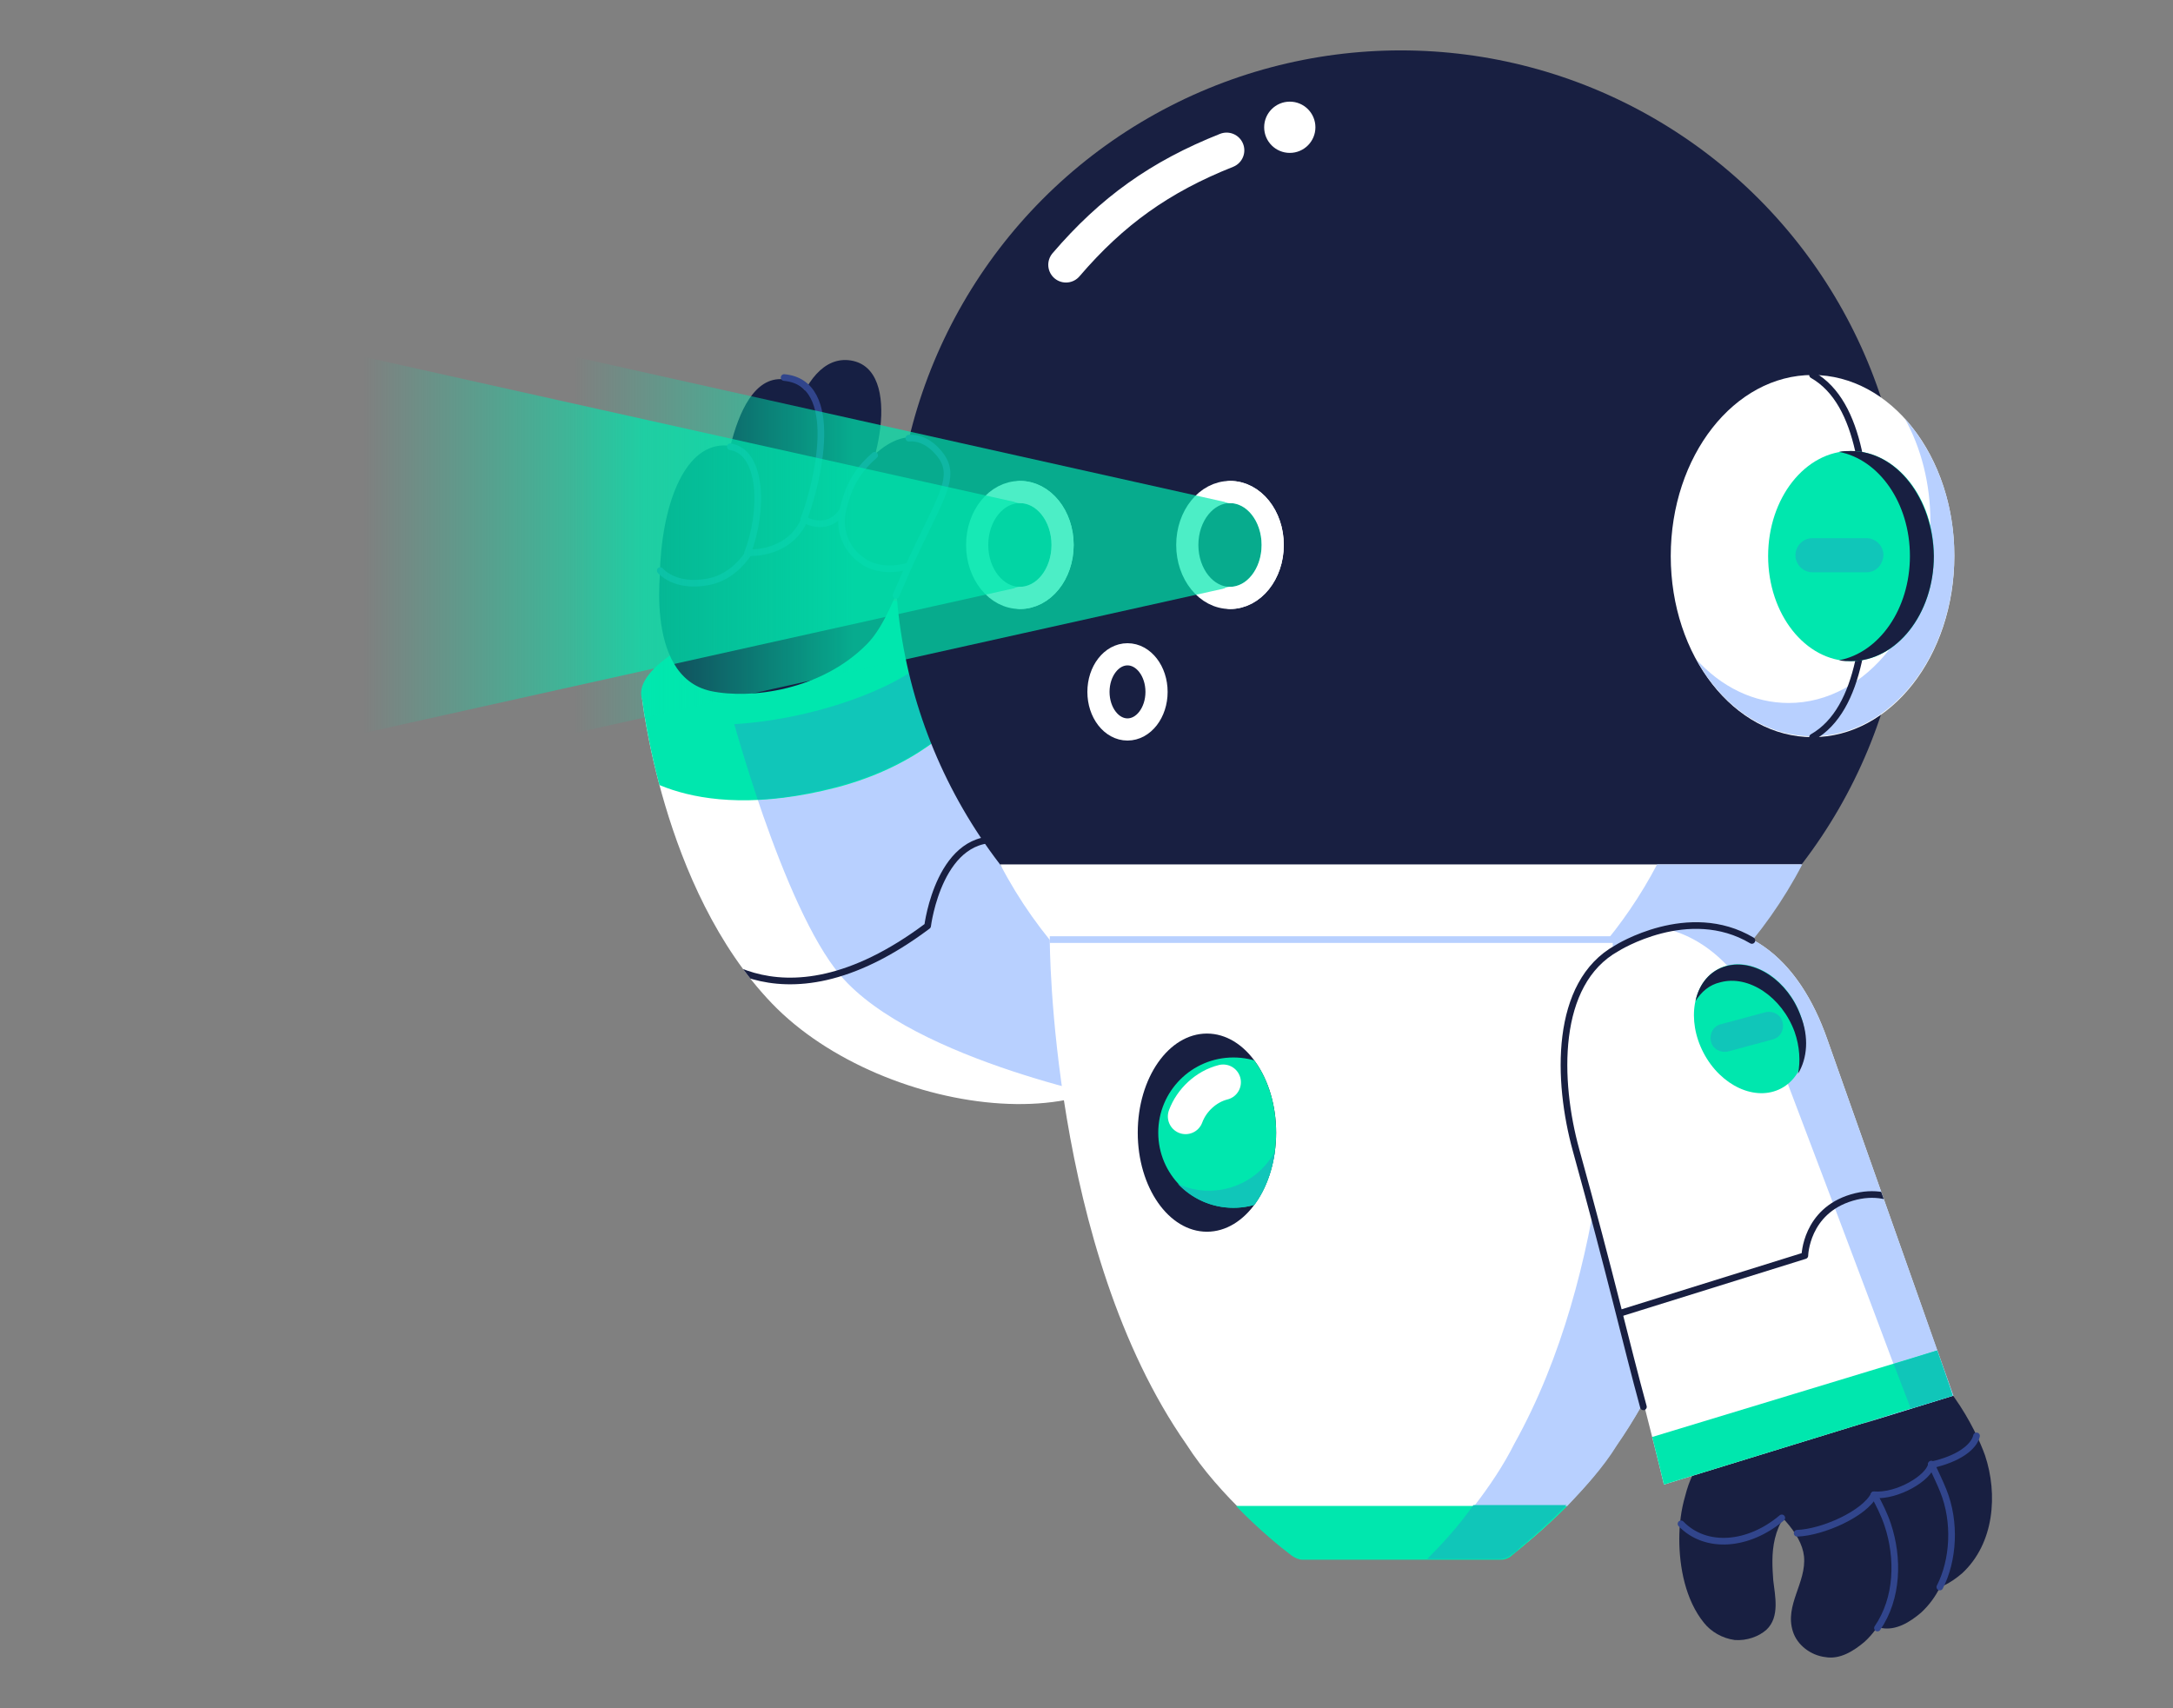<?xml version="1.0" encoding="utf-8"?>
<!-- Generator: Adobe Illustrator 25.0.0, SVG Export Plug-In . SVG Version: 6.00 Build 0)  -->
<svg version="1.1" id="레이어_1" xmlns="http://www.w3.org/2000/svg" xmlns:xlink="http://www.w3.org/1999/xlink" x="0px"
	 y="0px" viewBox="0 0 254.4 200" style="enable-background:new 0 0 254.4 200;" xml:space="preserve">
<rect x="0" y="0" width="254.4" height="200" fill="#808080" stroke="none"/>
<g>
	<g>
		<g>
			<path style="fill:#FFFFFF;" d="M75.1,81.2c0,0,2.3,22.8,15.3,36.3s42.8,17.4,46.7,0.8c2.5-10.7-4.2-18.4-18.9-22.1l-7.5-22.8
				L75.1,81.2z"/>
			<g>
				<g>
					<defs>
						<path id="SVGID_1_" d="M75.1,81.2c0,0,2.3,22.8,15.3,36.3s42.8,17.4,46.7,0.8c2.5-10.7-4.2-18.4-18.9-22.1l-7.5-22.8
							L75.1,81.2z"/>
					</defs>
					<clipPath id="SVGID_2_">
						<use xlink:href="#SVGID_1_"  style="overflow:visible;"/>
					</clipPath>
					<path style="clip-path:url(#SVGID_2_);fill:#B8D0FF;" d="M85.4,82.8c0,0,6.2,23.4,13,31.4c8.6,10.1,33.7,14.8,33.7,14.8
						l16.9-12.2l-1.3-32.2l-23.9-15.3L85.4,82.8z"/>
				</g>
				<g>
					<defs>
						<path id="SVGID_3_" d="M75.1,81.2c0,0,2.3,22.8,15.3,36.3s42.8,17.4,46.7,0.8c2.5-10.7-4.2-18.4-18.9-22.1l-7.5-22.8
							L75.1,81.2z"/>
					</defs>
					<clipPath id="SVGID_4_">
						<use xlink:href="#SVGID_3_"  style="overflow:visible;"/>
					</clipPath>
					<path style="clip-path:url(#SVGID_4_);fill:#00E7AE;" d="M73,89.3c0,0,7,7.5,24.9,2.9c17.9-4.7,21-18.7,21-18.7L76.1,54
						L73,89.3z"/>
				</g>
				<g>
					<defs>
						<path id="SVGID_5_" d="M75.1,81.2c0,0,2.3,22.8,15.3,36.3s42.8,17.4,46.7,0.8c2.5-10.7-4.2-18.4-18.9-22.1l-7.5-22.8
							L75.1,81.2z"/>
					</defs>
					<clipPath id="SVGID_6_">
						<use xlink:href="#SVGID_5_"  style="overflow:visible;"/>
					</clipPath>
					<path style="clip-path:url(#SVGID_6_);fill:#10C6B9;" d="M118.9,73.4l-3-1.4L85.4,82.8c0,0,1.3,4.8,3.3,10.8
						c2.7-0.1,5.7-0.6,9.2-1.5C115.8,87.4,118.9,73.4,118.9,73.4z"/>
				</g>
				<g>
					<defs>
						<path id="SVGID_7_" d="M75.1,81.2c0,0,2.3,22.8,15.3,36.3s42.8,17.4,46.7,0.8c2.5-10.7-4.2-18.4-18.9-22.1l-7.5-22.8
							L75.1,81.2z"/>
					</defs>
					<clipPath id="SVGID_8_">
						<use xlink:href="#SVGID_7_"  style="overflow:visible;"/>
					</clipPath>
					
						<path style="clip-path:url(#SVGID_8_);fill:none;stroke:#181F41;stroke-width:0.779;stroke-linecap:round;stroke-linejoin:round;stroke-miterlimit:10;" d="
						M81.3,110c0,0,9.3,11.9,27.3-1.6c0,0,1.4-11.3,9-10c0,0,1.9-4.5,2.5-7.4"/>
				</g>
			</g>
			
				<ellipse transform="matrix(0.974 -0.228 0.228 0.974 -15.216 23.177)" style="fill:#00E7AE;" cx="92.8" cy="77.5" rx="18.2" ry="6.2"/>
		</g>
		<path style="fill:#FFFFFF;" d="M245,112.6"/>
		<g>
			<g>
				<g>
					<g>
						<circle style="fill:#181F41;" cx="164" cy="65.1" r="59.2"/>
						<g>
							<path style="fill:#161F43;" d="M77.3,65.9c0.5-8.1,3.4-14.4,8.2-13.7c3.8,0.6,3.7,10.7,0.8,14.5S76.8,73.6,77.3,65.9z"/>
							<path style="fill:#161F43;" d="M84.3,60.7c0,0,0.7-16.9,7.4-16.3c6.8,0.6,3.4,15.3,0.7,18.1C89.7,65.3,84.1,64.6,84.3,60.7z"
								/>
							<path style="fill:#161F43;" d="M92.2,57.9c-1.2-3.1,1-16.7,7.4-15.7c6.3,1,3,14.2-0.2,17.3C96.2,62.6,93.1,60,92.2,57.9z"/>
							<path style="fill:#161F43;" d="M77.5,65.1c0,0-2.4,14,5.7,15.8c4.7,1,13-0.1,18.3-5.5c2.1-2.1,3.5-6.2,4.7-8.8
								c4.1-9.1,6.4-11.2,3.1-14.3c-3.8-3.6-9.3,2.3-10.4,6.5l-7.7-3.1L77.5,65.1z"/>
							
								<path style="fill:none;stroke:#31458C;stroke-width:0.779;stroke-linecap:round;stroke-linejoin:round;stroke-miterlimit:10;" d="
								M104.9,69.7c0.5-1.1,0.9-2.1,1.3-3c4.1-9.1,6.4-11.2,3.1-14.3c-0.9-0.8-1.9-1.2-2.9-1.1"/>
							
								<path style="fill:none;stroke:#31458C;stroke-width:0.779;stroke-linecap:round;stroke-linejoin:round;stroke-miterlimit:10;" d="
								M85.5,52.3c3.8,0.6,3.9,7.6,2,12.5"/>
							
								<path style="fill:none;stroke:#31458C;stroke-width:0.779;stroke-linecap:round;stroke-linejoin:round;stroke-miterlimit:10;" d="
								M91.8,44.2c6.8,0.6,3.9,12.4,2.3,16.6"/>
							
								<path style="fill:none;stroke:#31458C;stroke-width:0.779;stroke-linecap:round;stroke-linejoin:round;stroke-miterlimit:10;" d="
								M77.3,66.8c0,0,1.7,2.1,5.7,1.3c3-0.6,4.6-3.3,4.6-3.3"/>
							
								<path style="fill:none;stroke:#31458C;stroke-width:0.779;stroke-linecap:round;stroke-linejoin:round;stroke-miterlimit:10;" d="
								M87.7,64.7c0,0,4.7,0.3,6.5-3.9"/>
							
								<path style="fill:none;stroke:#31458C;stroke-width:0.779;stroke-linecap:round;stroke-linejoin:round;stroke-miterlimit:10;" d="
								M94.1,60.8c0,0,2.6,1.6,4.4-0.8"/>
							
								<path style="fill:none;stroke:#31458C;stroke-width:0.779;stroke-linecap:round;stroke-linejoin:round;stroke-miterlimit:10;" d="
								M106.3,66.3c-2.4,0.6-4.2,0.2-5.4-0.7c-1.9-1.3-2.8-3.7-2.2-6c0.6-2.4,1.4-4.3,3.7-6.3"/>
						</g>
						<path style="fill:#181F41;" d="M122.9,110c0,0,12.5,14,12.5,21.9H164h28.7c0-7.9,12.5-21.9,12.5-21.9S122.9,110,122.9,110z"/>
						<g>
							<path style="fill:#FFFFFF;" d="M117.1,101.2c8.8,16.9,26.5,28.4,46.9,28.4s38.1-11.5,46.9-28.4
								C210.9,101.2,117.1,101.2,117.1,101.2z"/>
						</g>
						<path style="fill:#B8D0FF;" d="M194,101.2c-7.6,14.5-21.7,25-38.4,27.7c2.8,0.4,5.6,0.7,8.5,0.7c20.4,0,38.1-11.5,46.9-28.4
							C211,101.2,194,101.2,194,101.2z"/>
						<path style="fill:#FFFFFF;" d="M164.1,110h-41.2c0,0,0,36.2,16,59.1c3.9,6.1,10.3,11.3,12.3,12.9c0.4,0.3,0.9,0.5,1.3,0.5
							h11.6h11.6c0.5,0,1-0.2,1.3-0.5c2-1.5,8.4-6.8,12.3-12.9c16-22.9,16-59.1,16-59.1S164.1,110,164.1,110z"/>
						
							<line style="fill:none;stroke:#B8D0FF;stroke-width:0.779;stroke-linejoin:round;stroke-miterlimit:10;" x1="122.9" y1="110" x2="205.2" y2="110"/>
						<g>
							<path style="fill:none;stroke:#FFFFFF;stroke-width:4.153;stroke-linecap:round;stroke-miterlimit:10;" d="M124.8,31
								c5.4-6.3,11-10.3,18.8-13.4"/>
							<circle style="fill:#FFFFFF;" cx="151" cy="14.9" r="3"/>
						</g>
					</g>
					<g>
						<path style="fill:#00E7AE;" d="M144.7,176.3c2.7,2.8,5.3,4.9,6.5,5.8c0.4,0.3,0.9,0.5,1.3,0.5h11.6h11.6c0.5,0,1-0.2,1.3-0.5
							c1.1-0.9,3.7-3,6.5-5.8h-19.4H144.7z"/>
					</g>
					<g>
						<path style="fill:#B8D0FF;" d="M205.2,110h-16.4c0.3,12.3-0.3,38.9-11.5,59c-1.3,2.6-3,5.1-4.7,7.3h10.9
							c2-2.1,4.2-4.5,5.8-7.1C205.2,146.2,205.2,110,205.2,110z"/>
						<path style="fill:#10C6B9;" d="M167.1,182.5h8.5c0.5,0,1-0.2,1.3-0.5l0,0c0.1,0,0.1-0.1,0.2-0.1c0,0,0.1,0,0.1-0.1
							c0.1,0,0.1-0.1,0.2-0.1c0,0,0.1,0,0.1-0.1c0.1,0,0.1-0.1,0.2-0.2c0,0,0.1,0,0.1-0.1c0.1-0.1,0.2-0.1,0.2-0.2c0,0,0,0,0.1-0.1
							s0.2-0.2,0.3-0.2l0,0c1.3-1.1,3.1-2.7,5-4.6l0,0h-10.9C170.6,178.9,168.5,181.1,167.1,182.5z"/>
					</g>
				</g>
				<g>
					<g>
						<path style="fill:#181F41;" d="M204.8,174.2c0,0,23.2-5.7,24.3-10c-3-4.4-13.4-14.1-13.4-14.1l-19.8,11.7
							C195.8,161.7,199.6,170,204.8,174.2z"/>
					</g>
					<g>
						<path style="fill:#181F41;" d="M216.2,166.2c3.1,2.5,6.1,5.2,6.4,8c0.3,3.1-2.3,5.7-1.3,8.8c0.5,1.6,2.1,2.8,3.8,3
							c1.7,0.3,3.3-0.7,4.6-1.8c3.8-3.5,4.2-9.3,2.7-13.8c-1.1-3.1-4.8-10.6-11.3-13.6"/>
					</g>
					<g>
						<path style="fill:#181F41;" d="M211.3,175.2c-4.2,2.8-3.9,7-3.7,9.8c0.2,1.8,0.8,4.3-0.8,5.8c-0.9,0.8-2.3,1.3-3.7,1.2
							c-1.5-0.2-2.8-1-3.6-2c-2.2-2.7-2.9-6.6-2.9-9.8c0-1.7,0.2-3.4,0.7-5.1c0.2-0.8,0.5-1.7,0.9-2.5c0.1-0.3,0.8-2.3,1.2-2.4
							l7.3-1.1C206.3,169.1,211,171.2,211.3,175.2z"/>
					</g>
					<g>
						<path style="fill:#181F41;" d="M204.8,174.2c3.1,2.5,6.1,5.2,6.4,8c0.3,3.1-2.3,5.7-1.3,8.8c0.5,1.6,2.1,2.8,3.8,3
							c1.7,0.3,3.3-0.7,4.6-1.8c3.8-3.5,4.2-9.3,2.7-13.8c-1.1-3.1-2.9-5.8-4.9-8.3"/>
					</g>
					<g>
						<path style="fill:#181F41;" d="M211.4,170.8c3.1,2.5,6.1,5.2,6.4,8c0.3,3.1-2.3,5.7-1.3,8.8c0.5,1.6,2.1,2.8,3.8,3
							c1.7,0.3,3.3-0.7,4.6-1.8c3.8-3.5,4.2-9.3,2.7-13.8c-1.1-3.1-2.9-5.8-4.9-8.3"/>
					</g>
					
						<path style="fill:none;stroke:#31458C;stroke-width:0.779;stroke-linecap:round;stroke-linejoin:round;stroke-miterlimit:10;" d="
						M210.4,179.5c3-0.1,7.9-2.3,9-4.5"/>
					
						<path style="fill:none;stroke:#31458C;stroke-width:0.779;stroke-linecap:round;stroke-linejoin:round;stroke-miterlimit:10;" d="
						M219.4,175c2.8,0.2,6.4-2,6.7-3.5"/>
					
						<path style="fill:none;stroke:#31458C;stroke-width:0.779;stroke-linecap:round;stroke-linejoin:round;stroke-miterlimit:10;" d="
						M226.1,171.5c3.2-0.7,5-2.1,5.3-3.4"/>
					
						<path style="fill:none;stroke:#31458C;stroke-width:0.779;stroke-linecap:round;stroke-linejoin:round;stroke-miterlimit:10;" d="
						M208.6,177.7c-3.9,3.3-8.9,3.7-11.8,0.7"/>
				</g>
				
					<path style="fill:none;stroke:#31458C;stroke-width:0.779;stroke-linecap:round;stroke-linejoin:round;stroke-miterlimit:10;" d="
					M219.8,190.6c2.4-3.5,2.5-8.2,1.2-12.1c-0.4-1.2-1-2.4-1.6-3.5"/>
				
					<path style="fill:none;stroke:#31458C;stroke-width:0.779;stroke-linecap:round;stroke-linejoin:round;stroke-miterlimit:10;" d="
					M227.1,185.8c1.6-3.1,1.9-7.6,0.4-11.3c-0.4-1-0.9-2-1.4-3.1"/>
				<g>
					<path style="fill:#FFFFFF;" d="M213.9,121.6c-3.2-9.1-9.7-15.6-20.7-12.3c-10.9,3.4-11.2,16-8.7,25.3
						c7.4,26.9,10.3,39.2,10.3,39.2l33.8-10.4C228.7,163.4,223.2,147.9,213.9,121.6z"/>
					<path style="fill:#B8D0FF;" d="M207.3,121.6c10.3,27.1,16.3,43.2,16.3,43.2l-5.6,1.9l10.7-3.3c0,0-5.5-15.5-14.8-41.8
						c-3-8.5-8.9-14.8-18.6-12.8C201,110.3,205,115.4,207.3,121.6z"/>
					<g>
						<g>
							<defs>
								<path id="SVGID_9_" d="M213.9,121.6c-3.2-9.1-9.7-15.6-20.7-12.3c-10.9,3.4-11.2,16-8.7,25.3c7.4,26.9,10.3,39.2,10.3,39.2
									l33.8-10.4C228.7,163.4,223.2,147.9,213.9,121.6z"/>
							</defs>
							<clipPath id="SVGID_10_">
								<use xlink:href="#SVGID_9_"  style="overflow:visible;"/>
							</clipPath>
							<g style="clip-path:url(#SVGID_10_);">
								<path style="fill:#00E7AE;" d="M168.5,175.8c1.1,3.7,1.7,5.5,1.7,5.5l78.7-23.9c0,0-0.6-1.9-1.7-5.5L168.5,175.8z"/>
							</g>
						</g>
						<g>
							<defs>
								<path id="SVGID_11_" d="M213.9,121.6c-3.2-9.1-9.7-15.6-20.7-12.3c-10.9,3.4-11.2,16-8.7,25.3c7.4,26.9,10.3,39.2,10.3,39.2
									l33.8-10.4C228.7,163.4,223.2,147.9,213.9,121.6z"/>
							</defs>
							<clipPath id="SVGID_12_">
								<use xlink:href="#SVGID_11_"  style="overflow:visible;"/>
							</clipPath>
							<g style="clip-path:url(#SVGID_12_);">
								<path style="fill:#10C6B9;" d="M227.7,173.1l1-9.7c0,0-0.7-1.8-1.9-5.3l-5.1,1.6c1.3,3.4,2,5.2,2,5.2L227.7,173.1z"/>
							</g>
						</g>
						<g>
							<defs>
								<path id="SVGID_13_" d="M213.9,121.6c-3.2-9.1-9.7-15.6-20.7-12.3c-10.9,3.4-11.2,16-8.7,25.3c7.4,26.9,10.3,39.2,10.3,39.2
									l33.8-10.4C228.7,163.4,223.2,147.9,213.9,121.6z"/>
							</defs>
							<clipPath id="SVGID_14_">
								<use xlink:href="#SVGID_13_"  style="overflow:visible;"/>
							</clipPath>
							<g style="clip-path:url(#SVGID_14_);">
								
									<ellipse transform="matrix(0.885 -0.465 0.465 0.885 -32.525 109.071)" style="fill:#00E7AE;" cx="204.9" cy="120.5" rx="6.1" ry="7.9"/>
								<g>
									<path style="fill:#10C6B9;" d="M207.5,121.7l-5.2,1.4c-0.9,0.2-1.8-0.3-2-1.2c-0.2-0.9,0.3-1.8,1.2-2l5.2-1.4
										c0.9-0.2,1.8,0.3,2,1.2C208.9,120.6,208.4,121.5,207.5,121.7z"/>
								</g>
								<path style="fill:#181F41;" d="M210.8,118.9c-1.5-4.1-5.4-6.7-8.7-5.8c-1.9,0.5-3.2,2.1-3.6,4.1c0.7-1.1,1.6-1.9,2.9-2.2
									c3.3-0.9,7.2,1.7,8.7,5.8c0.6,1.7,0.7,3.5,0.4,4.9C211.6,123.9,211.8,121.4,210.8,118.9z"/>
							</g>
						</g>
						<g>
							<defs>
								<path id="SVGID_15_" d="M213.9,121.6c-3.2-9.1-9.7-15.6-20.7-12.3c-10.9,3.4-11.2,16-8.7,25.3c7.4,26.9,10.3,39.2,10.3,39.2
									l33.8-10.4C228.7,163.4,223.2,147.9,213.9,121.6z"/>
							</defs>
							<clipPath id="SVGID_16_">
								<use xlink:href="#SVGID_15_"  style="overflow:visible;"/>
							</clipPath>
							
								<path style="clip-path:url(#SVGID_16_);fill:none;stroke:#181F41;stroke-width:0.779;stroke-linecap:round;stroke-linejoin:round;stroke-miterlimit:10;" d="
								M247.6,136.7l-22.5,6.2c0,0-2.9-4.3-8.3-2.7c-5.4,1.6-5.5,6.8-5.5,6.8l-26.3,8.2"/>
						</g>
					</g>
				</g>
				<g>
					<ellipse style="fill:#FFFFFF;" cx="212.2" cy="65.1" rx="16.6" ry="21.2"/>
					<path style="fill:#B8D0FF;" d="M223,49c1.9,3.4,3,7.6,3,12.1c0,11.7-7.4,21.2-16.6,21.2c-4.1,0-7.9-1.9-10.8-5.1
						c3,5.5,8,9,13.6,9c9.2,0,16.6-9.5,16.6-21.2C228.8,58.6,226.5,52.9,223,49z"/>
					
						<path style="fill:none;stroke:#181F41;stroke-width:0.779;stroke-linecap:round;stroke-linejoin:round;stroke-miterlimit:10;" d="
						M212.2,86.3c5.8-3.3,6.4-13.2,6.4-21.2s-0.6-17.9-6.4-21.2"/>
					<ellipse style="fill:#00E7AE;" cx="216.7" cy="65.1" rx="9.7" ry="12.3"/>
					<path style="fill:#181F41;" d="M216.7,52.8c-0.5,0-0.9,0-1.4,0.1c4.7,0.9,8.3,6,8.3,12.2s-3.6,11.3-8.3,12.2
						c0.5,0.1,0.9,0.1,1.4,0.1c5.3,0,9.7-5.5,9.7-12.3C226.3,58.3,222,52.8,216.7,52.8z"/>
					<g>
						<path style="fill:#10C6B9;" d="M218.5,67h-6.3c-1.1,0-2-0.9-2-2s0.9-2,2-2h6.3c1.1,0,2,0.9,2,2C220.4,66.2,219.6,67,218.5,67z
							"/>
					</g>
				</g>
				<g>
					<g>
						<ellipse style="fill:#181F41;" cx="141.3" cy="132.6" rx="8.1" ry="11.6"/>
					</g>
					<g>
						<g>
							<defs>
								<ellipse id="SVGID_17_" cx="141.3" cy="132.6" rx="8.1" ry="11.6"/>
							</defs>
							<clipPath id="SVGID_18_">
								<use xlink:href="#SVGID_17_"  style="overflow:visible;"/>
							</clipPath>
							<g style="clip-path:url(#SVGID_18_);">
								<circle style="fill:#00E7AE;" cx="144.4" cy="132.6" r="8.8"/>
								<path style="fill:#10C6B9;" d="M147.9,124.6c1.5,1.6,2.4,3.7,2.4,6c0,4.9-3.9,8.8-8.8,8.8c-1.3,0-2.5-0.3-3.6-0.8
									c1.6,1.7,3.9,2.8,6.5,2.8c4.9,0,8.8-3.9,8.8-8.8C153.2,129,151,125.9,147.9,124.6z"/>
								<path style="fill:none;stroke:#FFFFFF;stroke-width:4.153;stroke-linecap:round;stroke-miterlimit:10;" d="M143.2,126.7
									c-2,0.5-3.7,2.1-4.4,4"/>
							</g>
						</g>
					</g>
				</g>
				
					<path style="fill:none;stroke:#181F41;stroke-width:0.779;stroke-linecap:round;stroke-linejoin:round;stroke-miterlimit:10;" d="
					M192.4,164.7c-2-7.3-3.8-15.3-7.9-30.1c-2.2-8-2.6-19.5,4.8-23.6c0,0,8.4-5.3,15.8-0.9"/>
			</g>
		</g>
	</g>
	<g>
		<g>
			<g>
				<g>
					
						<ellipse style="fill:none;stroke:#FFFFFF;stroke-width:2.596;stroke-linecap:round;stroke-linejoin:round;stroke-miterlimit:10;" cx="132" cy="81" rx="3.4" ry="4.4"/>
				</g>
			</g>
			
				<ellipse style="fill:none;stroke:#FFFFFF;stroke-width:2.596;stroke-linecap:round;stroke-linejoin:round;stroke-miterlimit:10;" cx="119.4" cy="63.8" rx="5" ry="6.2"/>
			
				<linearGradient id="SVGID_19_" gradientUnits="userSpaceOnUse" x1="-1041.478" y1="138.2" x2="-926.378" y2="138.2" gradientTransform="matrix(1 0 0 -1 1084 202)">
				<stop  offset="0" style="stop-color:#01E7AE;stop-opacity:0"/>
				<stop  offset="0.284" style="stop-color:#00E7AE"/>
			</linearGradient>
			<path style="opacity:0.7;fill:url(#SVGID_19_);enable-background:new    ;" d="M119.4,58.9L17.6,36.2c0,0-8.2,6.4-8.2,27.5
				s8.1,27.7,8.1,27.7l102-22.7c2.8,0,5-1.7,5-5C124.4,60.5,122.2,58.9,119.4,58.9z"/>
			
				<path style="fill:none;stroke:#FFFFFF;stroke-width:2.596;stroke-linecap:round;stroke-linejoin:round;stroke-miterlimit:10;" d="
				M119.4,57.6c2.8,0,5,2.8,5,6.2c0,3.4-2.2,6.2-5,6.2"/>
		</g>
		
			<ellipse style="fill:none;stroke:#FFFFFF;stroke-width:2.596;stroke-linecap:round;stroke-linejoin:round;stroke-miterlimit:10;" cx="144" cy="63.8" rx="5" ry="6.2"/>
		
			<linearGradient id="SVGID_20_" gradientUnits="userSpaceOnUse" x1="-1016.845" y1="138.2" x2="-901.745" y2="138.2" gradientTransform="matrix(1 0 0 -1 1084 202)">
			<stop  offset="0" style="stop-color:#01E7AE;stop-opacity:0"/>
			<stop  offset="0.284" style="stop-color:#00E7AE"/>
		</linearGradient>
		<path style="opacity:0.7;fill:url(#SVGID_20_);enable-background:new    ;" d="M144,58.9L42.3,36.2c0,0-8.2,6.4-8.2,27.5
			s8.1,27.7,8.1,27.7l102-22.7c2.8,0,5-1.7,5-5C149,60.5,146.8,58.9,144,58.9z"/>
		
			<path style="fill:none;stroke:#FFFFFF;stroke-width:2.596;stroke-linecap:round;stroke-linejoin:round;stroke-miterlimit:10;" d="
			M144,57.6c2.8,0,5,2.8,5,6.2c0,3.4-2.2,6.2-5,6.2"/>
	</g>
</g>
</svg>
